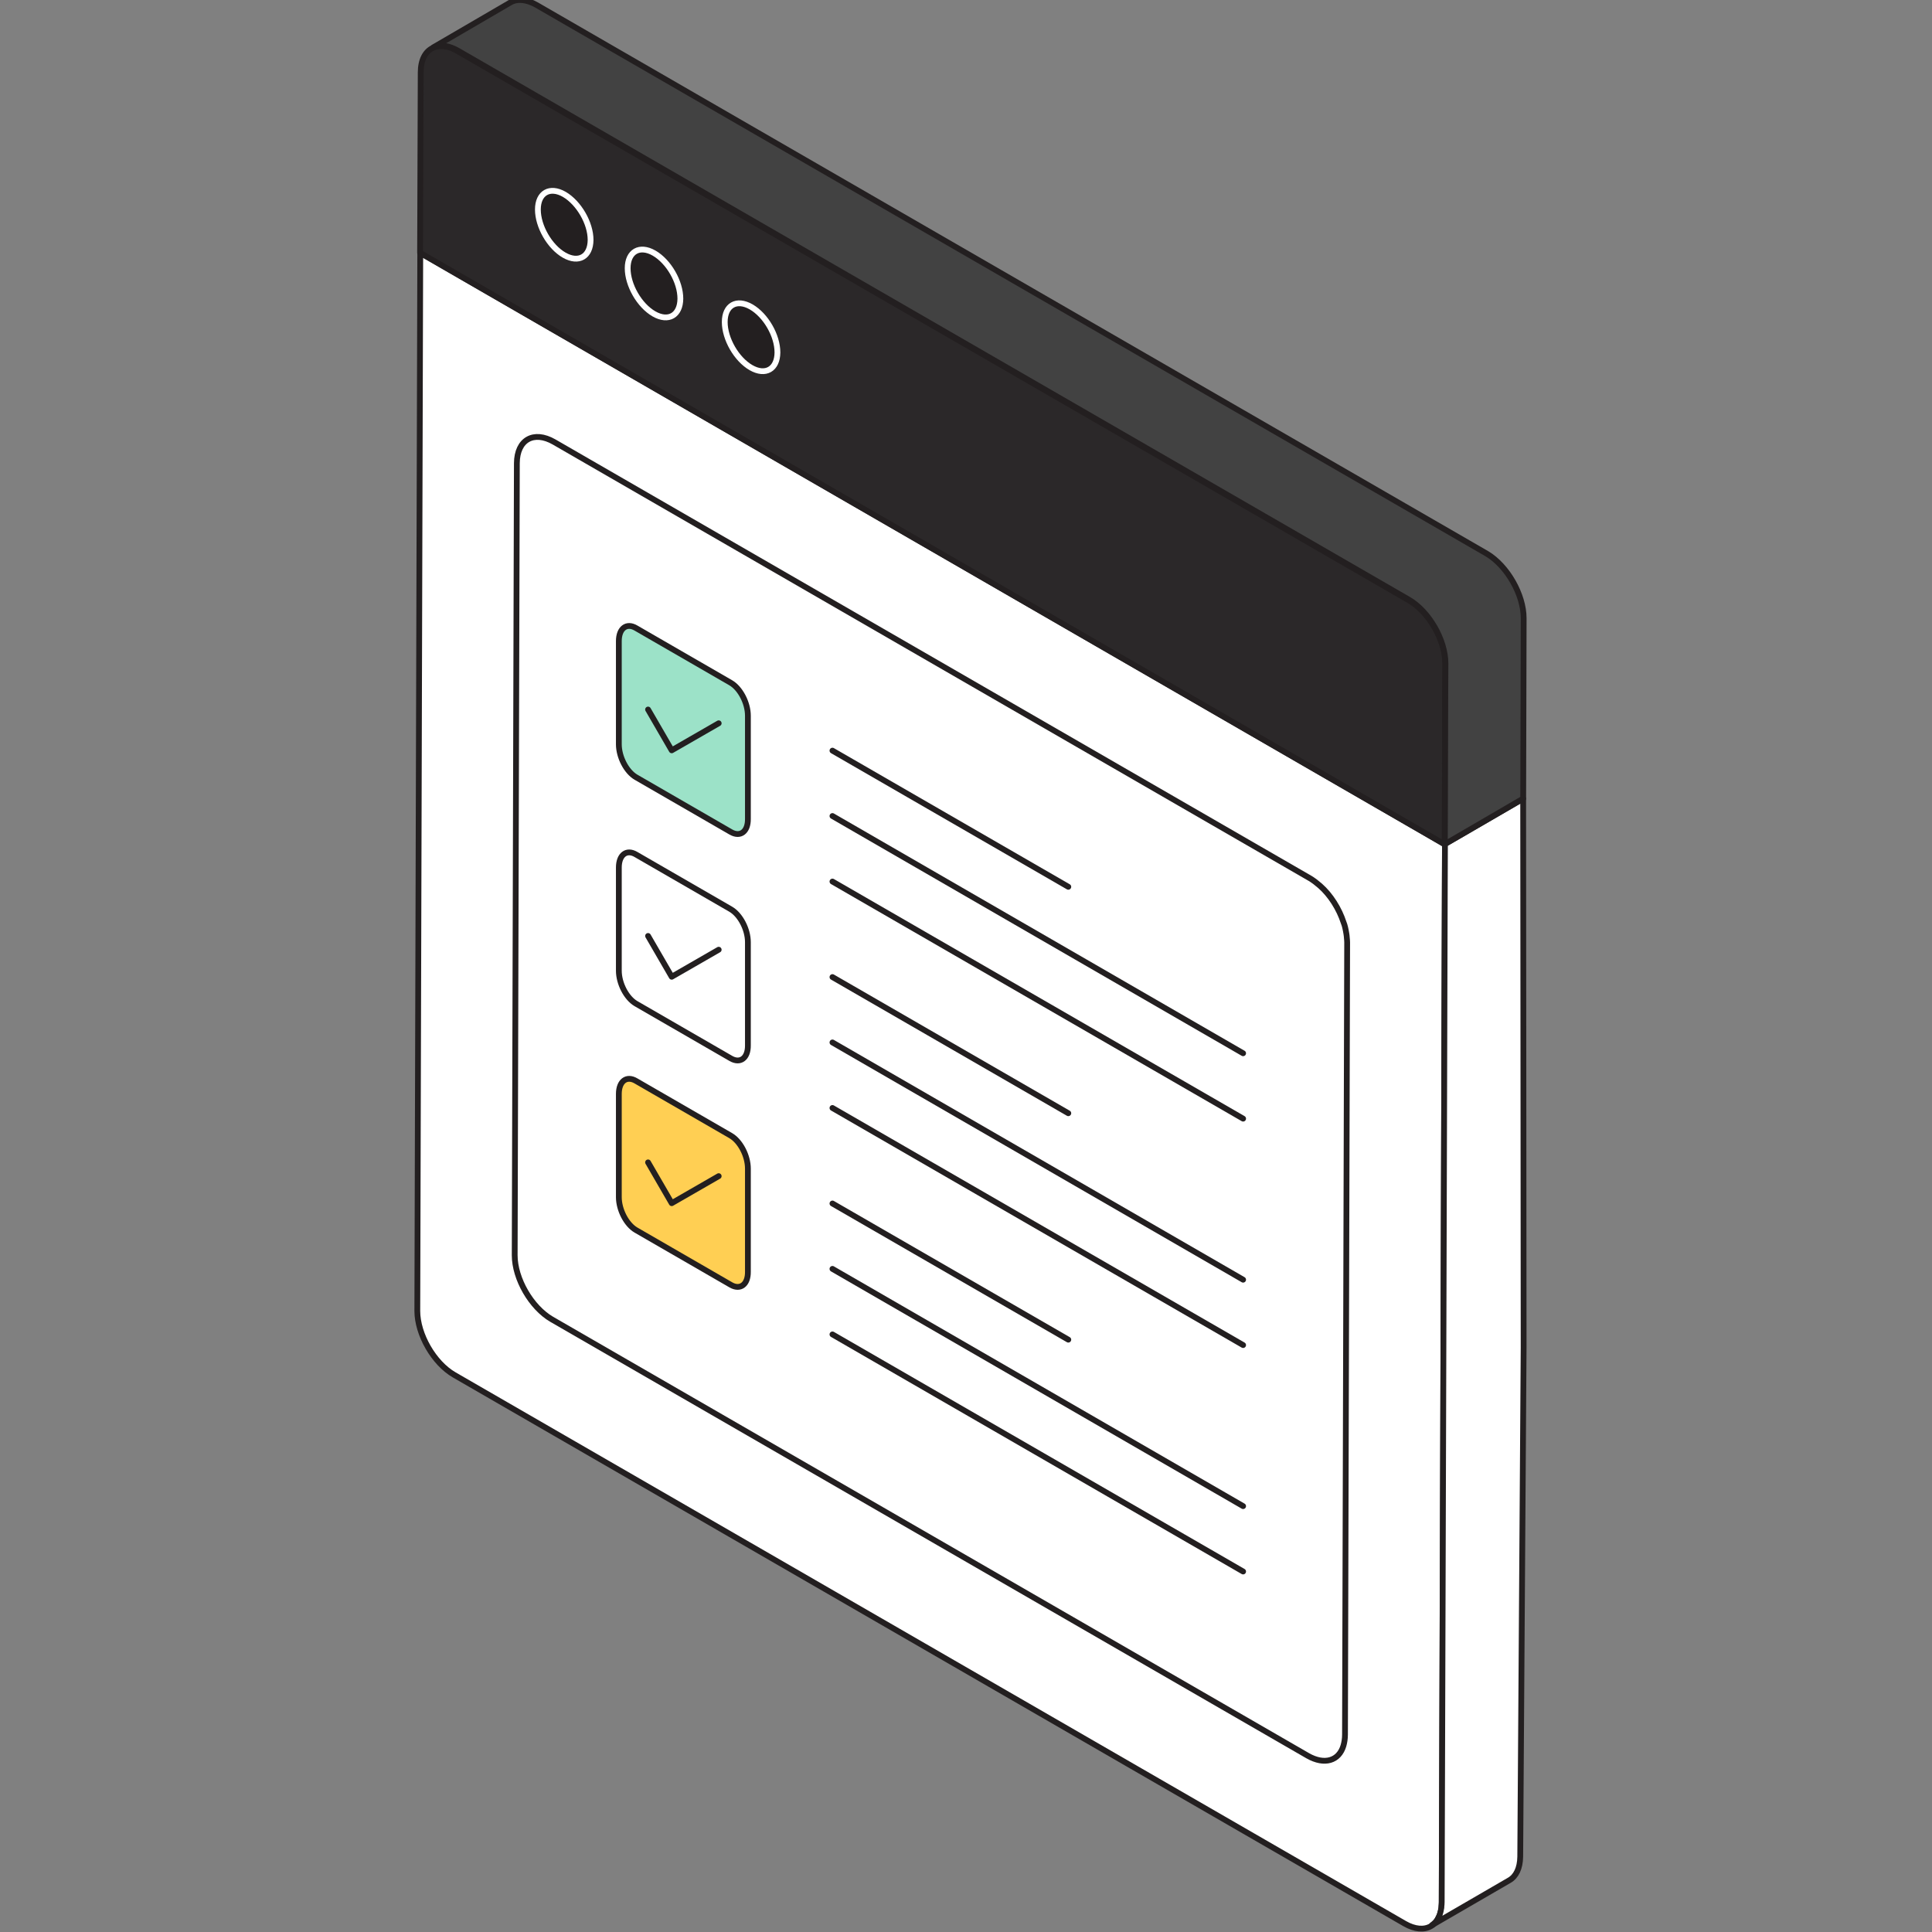 <svg width="250" height="250" viewBox="0 0 250 250" fill="none" xmlns="http://www.w3.org/2000/svg">
<rect x="0" y="0" width="250" height="250" fill="#808080" stroke="none"/>
<g clip-path="url(#clip0_1801_6547)">
<path d="M182.04 106.412L54.38 32.712L54 169.632C54 172.672 56.14 176.392 58.78 177.912L146.52 228.572L181.76 248.912C184.4 250.432 186.56 249.212 186.56 246.172L186.76 181.472L186.96 114.632L186.98 109.272L182.04 106.412Z" fill="white" stroke="#231F20" stroke-width="0.75" stroke-miterlimit="10" stroke-linecap="round" stroke-linejoin="round"/>
<path d="M173.842 225.892C173.962 225.472 174.042 224.992 174.042 224.452L174.322 121.952C174.322 121.752 174.302 121.572 174.282 121.372C174.282 121.192 174.242 121.012 174.222 120.832C174.182 120.552 174.122 120.292 174.062 120.012C174.022 119.812 173.942 119.572 173.862 119.372C173.282 117.592 172.182 115.832 170.822 114.632C170.682 114.512 170.542 114.392 170.382 114.272C170.262 114.172 170.142 114.072 170.022 113.992C169.862 113.872 169.702 113.772 169.542 113.672L71.702 57.192C69.062 55.672 66.902 56.892 66.882 59.932L66.602 162.432C66.602 165.472 68.742 169.172 71.382 170.712L169.222 227.192C171.402 228.432 173.262 227.852 173.842 225.892Z" fill="white" stroke="#231F20" stroke-width="0.75" stroke-miterlimit="10" stroke-linecap="round" stroke-linejoin="round"/>
<path d="M187.019 85.872L186.999 89.612L186.959 104.112L186.939 109.252L182.019 106.412L54.359 32.712L54.439 9.372C54.439 7.752 55.039 6.652 56.019 6.192C56.039 6.192 56.059 6.172 56.059 6.172C56.199 6.112 56.359 6.052 56.519 6.032C56.699 5.992 56.879 5.972 57.079 5.972C57.739 5.972 58.459 6.172 59.239 6.632L182.219 77.632C184.879 79.132 187.019 82.832 187.019 85.872Z" fill="#2B2829" stroke="#231F20" stroke-width="0.75" stroke-miterlimit="10" stroke-linecap="round" stroke-linejoin="round"/>
<path d="M197.097 103.352L197.157 174.332L196.717 240.252C196.697 241.752 196.177 242.812 195.297 243.312L185.297 249.112C185.457 248.992 185.597 248.872 185.737 248.732C185.797 248.672 185.857 248.592 185.917 248.512C185.997 248.392 186.057 248.292 186.117 248.152C186.217 247.992 186.277 247.812 186.337 247.632C186.337 247.592 186.357 247.592 186.357 247.552C186.397 247.392 186.457 247.232 186.477 247.032C186.517 246.932 186.517 246.812 186.517 246.692C186.537 246.512 186.557 246.332 186.557 246.112L186.757 181.412L186.957 114.572L186.977 109.212L189.977 107.472L197.097 103.352Z" fill="white" stroke="#231F20" stroke-width="0.75" stroke-miterlimit="10" stroke-linecap="round" stroke-linejoin="round"/>
<path d="M197.162 79.992L197.102 103.332L189.962 107.492L186.962 109.232L186.982 104.092L187.022 89.592L187.042 85.852C187.042 82.812 184.902 79.092 182.262 77.572L59.282 6.572C58.502 6.132 57.782 5.912 57.122 5.912C56.922 5.912 56.742 5.932 56.562 5.972C56.402 6.012 56.242 6.052 56.102 6.112L66.022 0.332C66.882 -0.188 68.102 -0.108 69.442 0.652L192.402 71.652C195.042 73.232 197.162 76.952 197.162 79.992Z" fill="#424242" stroke="#231F20" stroke-width="0.75" stroke-miterlimit="10" stroke-linecap="round" stroke-linejoin="round"/>
<path d="M76.422 31.052C76.402 33.212 74.882 34.092 73.002 33.012C71.122 31.932 69.602 29.292 69.602 27.112C69.602 24.952 71.142 24.072 73.022 25.152C74.902 26.252 76.422 28.872 76.422 31.052Z" fill="#231F20" stroke="white" stroke-width="0.75" stroke-miterlimit="10" stroke-linecap="round" stroke-linejoin="round"/>
<path d="M88.039 38.652C88.019 40.812 86.499 41.692 84.619 40.612C82.739 39.532 81.219 36.892 81.219 34.712C81.219 32.552 82.759 31.672 84.639 32.752C86.539 33.852 88.039 36.472 88.039 38.652Z" fill="#231F20" stroke="white" stroke-width="0.75" stroke-miterlimit="10" stroke-linecap="round" stroke-linejoin="round"/>
<path d="M100.601 45.612C100.581 47.772 99.061 48.652 97.181 47.572C95.301 46.492 93.781 43.852 93.781 41.672C93.781 39.492 95.321 38.632 97.201 39.712C99.101 40.812 100.601 43.432 100.601 45.612Z" fill="#231F20" stroke="white" stroke-width="0.75" stroke-miterlimit="10" stroke-linecap="round" stroke-linejoin="round"/>
<path d="M94.558 107.652L82.298 100.572C81.058 99.852 80.078 97.952 80.078 96.312V82.952C80.078 81.312 81.078 80.552 82.298 81.272L94.558 88.352C95.798 89.072 96.778 90.972 96.778 92.612V105.972C96.798 107.612 95.798 108.372 94.558 107.652Z" fill="#9CE2C8" stroke="#231F20" stroke-width="0.75" stroke-miterlimit="10" stroke-linecap="round" stroke-linejoin="round"/>
<path d="M107.719 97.132L138.239 114.752" stroke="#231F20" stroke-width="0.75" stroke-miterlimit="10" stroke-linecap="round" stroke-linejoin="round"/>
<path d="M107.719 105.592L160.859 136.292" stroke="#231F20" stroke-width="0.75" stroke-miterlimit="10" stroke-linecap="round" stroke-linejoin="round"/>
<path d="M107.719 114.072L160.859 144.752" stroke="#231F20" stroke-width="0.75" stroke-miterlimit="10" stroke-linecap="round" stroke-linejoin="round"/>
<path d="M83.859 91.812L86.919 97.092L92.999 93.592" stroke="#231F20" stroke-width="0.75" stroke-miterlimit="10" stroke-linecap="round" stroke-linejoin="round"/>
<path d="M94.558 136.952L82.298 129.872C81.058 129.152 80.078 127.252 80.078 125.612V112.252C80.078 110.612 81.078 109.852 82.298 110.572L94.558 117.652C95.798 118.372 96.778 120.272 96.778 121.912V135.272C96.798 136.912 95.798 137.672 94.558 136.952Z" fill="white" stroke="#231F20" stroke-width="0.75" stroke-miterlimit="10" stroke-linecap="round" stroke-linejoin="round"/>
<path d="M107.719 126.432L138.239 144.052" stroke="#231F20" stroke-width="0.75" stroke-miterlimit="10" stroke-linecap="round" stroke-linejoin="round"/>
<path d="M107.719 134.892L160.859 165.592" stroke="#231F20" stroke-width="0.75" stroke-miterlimit="10" stroke-linecap="round" stroke-linejoin="round"/>
<path d="M107.719 143.372L160.859 174.052" stroke="#231F20" stroke-width="0.75" stroke-miterlimit="10" stroke-linecap="round" stroke-linejoin="round"/>
<path d="M83.859 121.112L86.919 126.392L92.999 122.892" stroke="#231F20" stroke-width="0.75" stroke-miterlimit="10" stroke-linecap="round" stroke-linejoin="round"/>
<path d="M94.558 166.252L82.298 159.172C81.058 158.452 80.078 156.552 80.078 154.912V141.552C80.078 139.912 81.078 139.152 82.298 139.872L94.558 146.952C95.798 147.672 96.778 149.572 96.778 151.212V164.572C96.798 166.212 95.798 166.972 94.558 166.252Z" fill="#FFCF53" stroke="#231F20" stroke-width="0.75" stroke-miterlimit="10" stroke-linecap="round" stroke-linejoin="round"/>
<path d="M107.719 155.732L138.239 173.352" stroke="#231F20" stroke-width="0.75" stroke-miterlimit="10" stroke-linecap="round" stroke-linejoin="round"/>
<path d="M107.719 164.192L160.859 194.892" stroke="#231F20" stroke-width="0.75" stroke-miterlimit="10" stroke-linecap="round" stroke-linejoin="round"/>
<path d="M107.719 172.672L160.859 203.352" stroke="#231F20" stroke-width="0.75" stroke-miterlimit="10" stroke-linecap="round" stroke-linejoin="round"/>
<path d="M83.859 150.412L86.919 155.692L92.999 152.192" fill="#FFCF53"/>
<path d="M83.859 150.412L86.919 155.692L92.999 152.192" stroke="#231F20" stroke-width="0.75" stroke-miterlimit="10" stroke-linecap="round" stroke-linejoin="round"/>
</g>
<defs>
<clipPath id="clip0_1801_6547">
<rect width="250" height="250" fill="white"/>
</clipPath>
</defs>
</svg>
